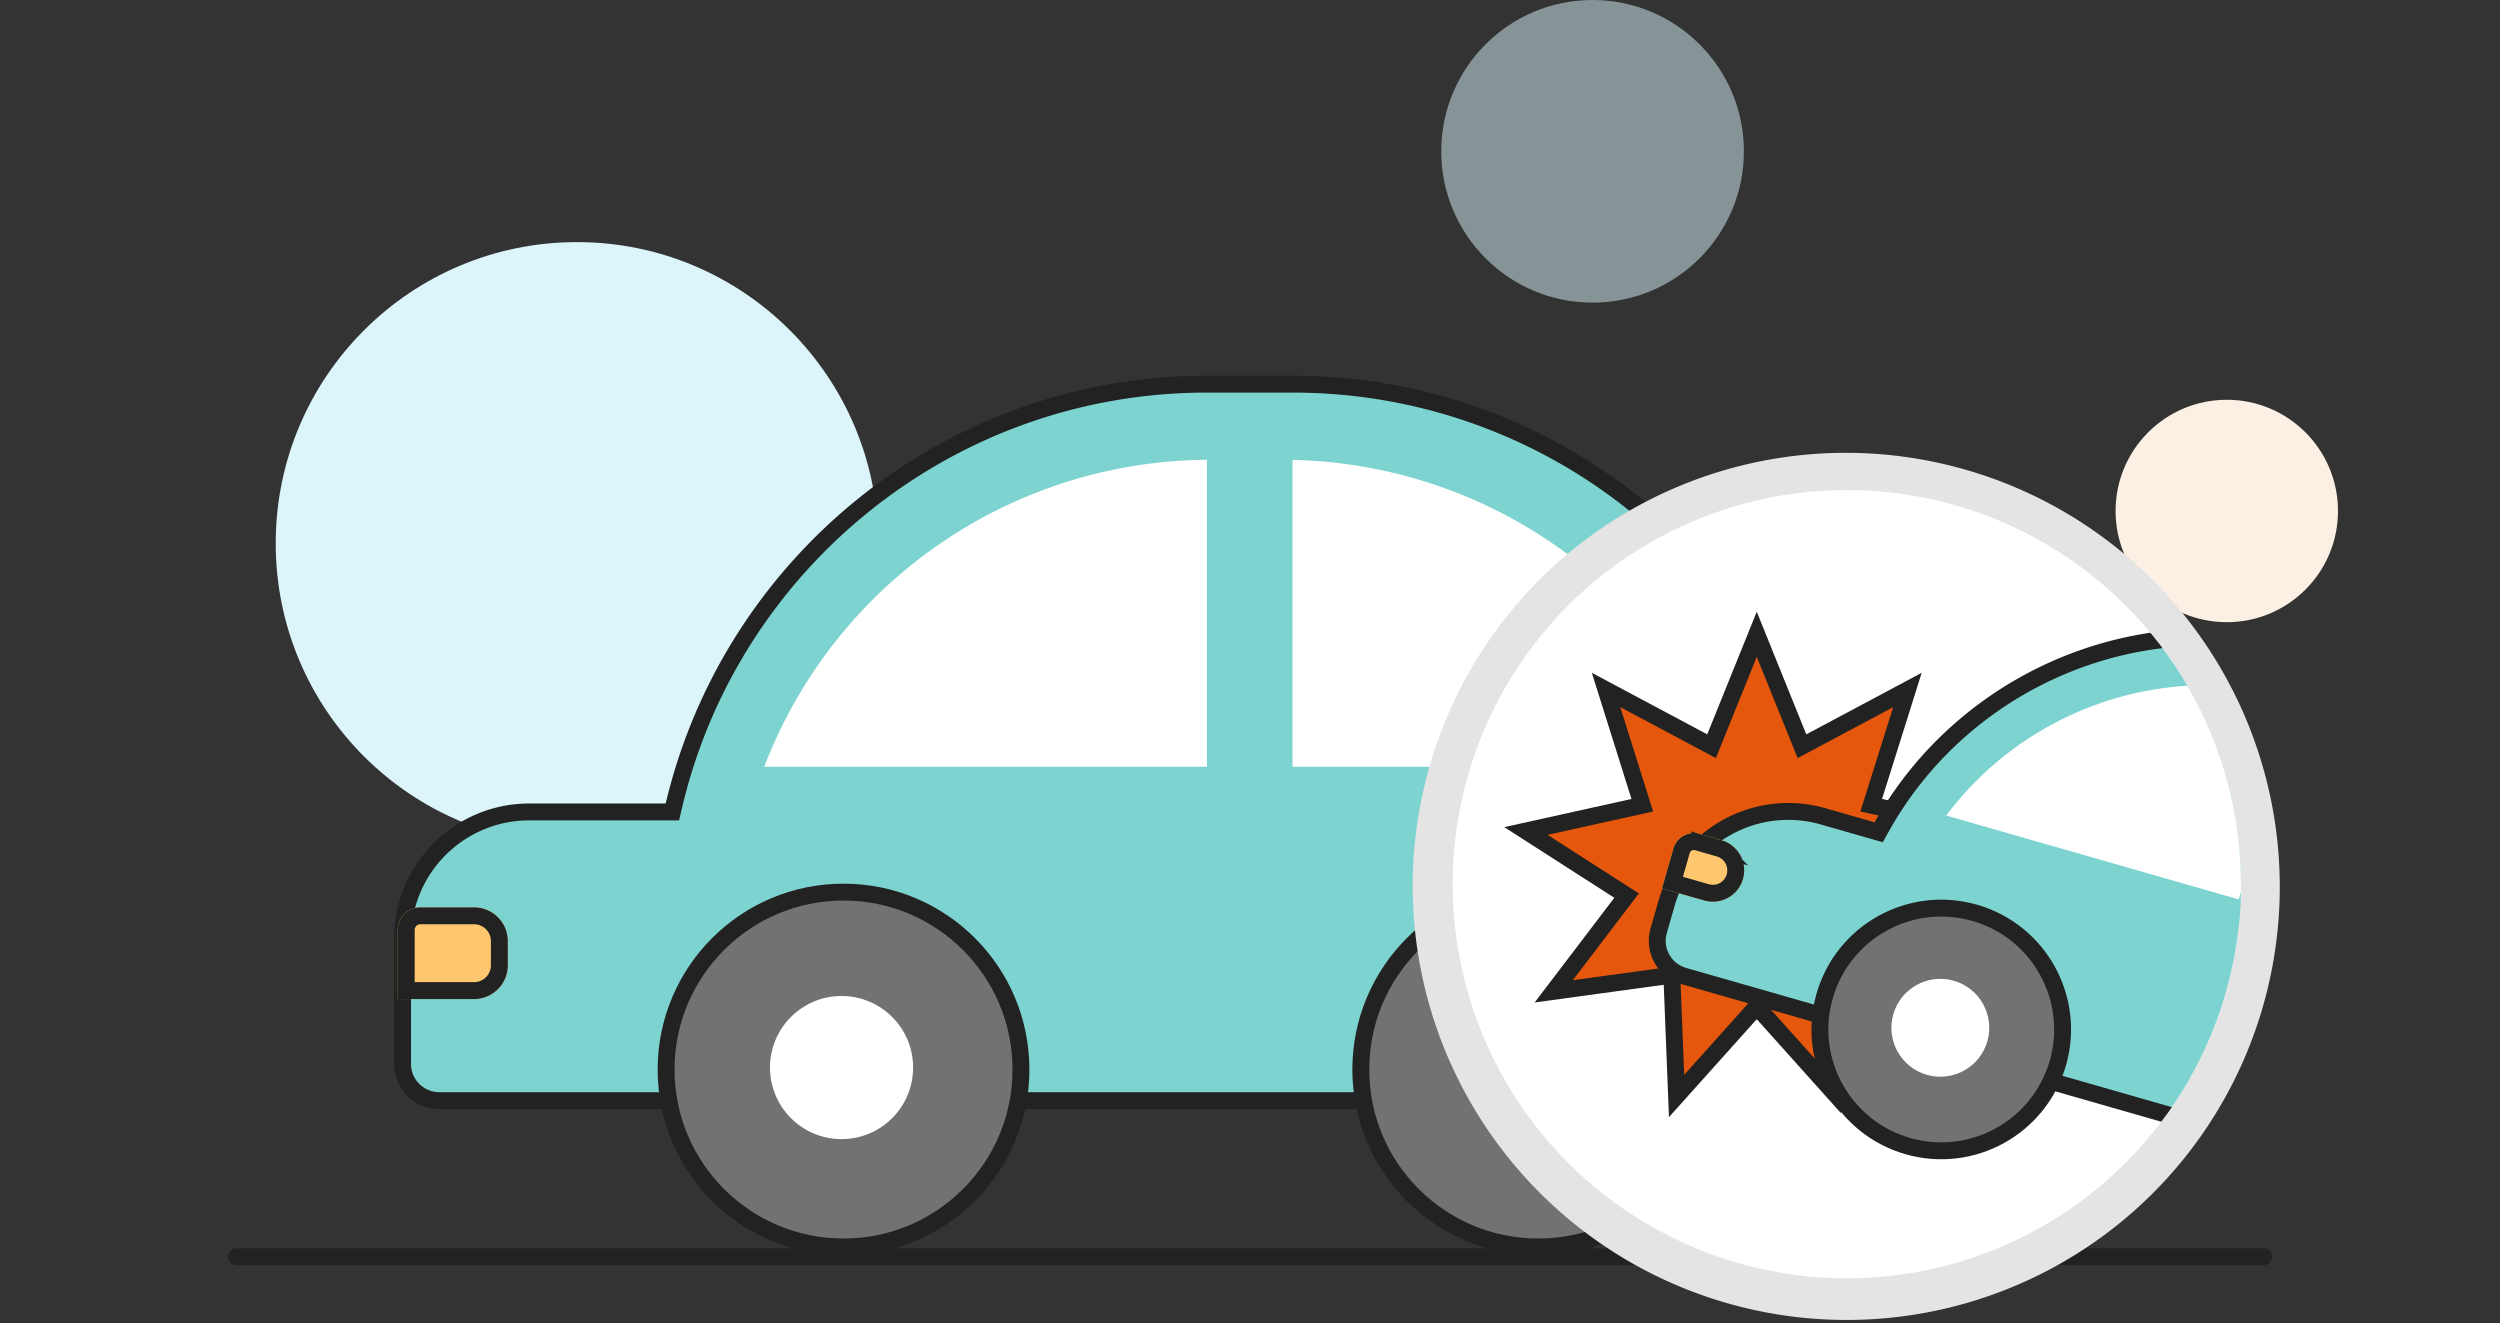 <svg xmlns="http://www.w3.org/2000/svg" width="444" height="235" viewBox="0 0 444 235">
    <rect x="0" y="0" width="444" height="235" fill="#333333" stroke="none"/>
    <defs>
        <clipPath id="cyybbpd36a">
            <path data-name="사각형 463093" d="M24 0h14.669a8 8 0 0 1 8 8v38.268a8 8 0 0 1-8 8H8a8 8 0 0 1-8-8V24A24 24 0 0 1 24 0z" transform="translate(-4)" style="stroke:#222;stroke-width:3px;fill:#3bc9cc"/>
        </clipPath>
        <clipPath id="tcr1lcrbcb">
            <circle data-name="Ellipse 2" cx="70" cy="70" r="70" style="fill:#dcf5fb"/>
        </clipPath>
    </defs>
    <g transform="translate(39 36.282)">
        <circle data-name="Ellipse 2" cx="19.75" cy="19.75" r="19.75" transform="translate(336.728 34.718)" style="fill:#fbf0e3"/>
        <circle data-name="Ellipse 2" cx="53.5" cy="53.5" r="53.5" transform="translate(9.967 6.718)" style="fill:#dcf5fb"/>
        <circle data-name="Ellipse 2" cx="26.874" cy="26.874" r="26.874" transform="translate(216.967 -36.282)" style="opacity:.497;fill:#dcf5fb"/>
    </g>
    <g data-name="합치기 44" style="fill:#7dd3cf">
        <path d="M249.232 128.744H8a6.507 6.507 0 0 1-6.5-6.5V99.976a22.427 22.427 0 0 1 6.59-15.91A22.426 22.426 0 0 1 24 77.475H49.414l.273-1.156a96.529 96.529 0 0 1 12.597-29.787 97.542 97.542 0 0 1 21.288-23.71 96.89 96.89 0 0 1 28.01-15.665c10.494-3.754 21.52-5.658 32.77-5.658h15.195c11.704 0 23.147 2.056 34.011 6.11a96.91 96.91 0 0 1 28.771 16.86 97.43 97.43 0 0 1 21.32 25.398 96.404 96.404 0 0 1 11.654 31.716l.022.12.04.115c.243.69.366 1.416.366 2.156V84.187l.016.11a98.409 98.409 0 0 1 1.07 14.472c0 3.11-.434 7.856-.658 10.104l-.428.023V122.244c0 3.584-2.916 6.5-6.5 6.5z" style="stroke:none" transform="translate(70 66.725)"/>
        <path d="M249.232 127.244c2.757 0 5-2.243 5-5v-14.77l.56-.03c.227-2.439.525-6.126.525-8.675 0-4.774-.354-9.568-1.052-14.25l-.033-.22v-.324a4.99 4.99 0 0 0-.281-1.659l-.08-.23-.044-.238a94.908 94.908 0 0 0-11.473-31.225 95.934 95.934 0 0 0-20.993-25.007 95.415 95.415 0 0 0-28.326-16.6C182.339 5.024 171.073 3 159.548 3h-15.194c-11.079 0-21.934 1.874-32.266 5.57a95.392 95.392 0 0 0-27.577 15.423A96.045 96.045 0 0 0 63.55 47.34a95.032 95.032 0 0 0-12.402 29.325l-.546 2.31H23.999a20.933 20.933 0 0 0-14.849 6.15A20.934 20.934 0 0 0 3 99.976v22.27c0 2.756 2.243 5 5 5h241.232m0 3H8a8 8 0 0 1-8-8v-22.27c0-13.255 10.745-24 24-24h24.228C58.517 32.414 97.65 0 144.354 0h15.194c48.596 0 88.994 35.093 97.233 81.321.292.83.45 1.724.45 2.654v.1a99.516 99.516 0 0 1 1.086 14.694c0 4.309-.796 11.532-.796 11.532l-.29.016v11.927a8 8 0 0 1-8 8z" style="fill:#222;stroke:none" transform="translate(70 66.725)"/>
    </g>
    <g data-name="그룹 631494">
        <path data-name="빼기 4" d="M171.364 54.536H0A84.872 84.872 0 0 1 79.352 0h12.664a85.062 85.062 0 0 1 79.348 54.535z" transform="translate(135.725 81.652)" style="fill:#fff"/>
        <path data-name="사각형 463089" transform="translate(214.353 78.664)" style="fill:#7dd3cf" d="M0 0h15.195v64.037H0z"/>
    </g>
    <g data-name="마스크 그룹 626224" transform="translate(73.973 142.699)" style="clip-path:url(#cyybbpd36a)">
        <g data-name="사각형 463090" style="stroke-miterlimit:10;fill:#fec76f;stroke:#222;stroke-width:3px">
            <path d="M4 0h9.537a6 6 0 0 1 6 6v4.281a6 6 0 0 1-6 6H0V4a4 4 0 0 1 4-4z" style="stroke:none" transform="translate(-3.324 18.452)"/>
            <path d="M4 1.5h9.537a4.5 4.5 0 0 1 4.5 4.5v4.281a4.5 4.5 0 0 1-4.5 4.5H1.5V4A2.5 2.5 0 0 1 4 1.5z" style="fill:none" transform="translate(-3.324 18.452)"/>
        </g>
    </g>
    <g data-name="그룹 631497" transform="translate(118.299 158.438)">
        <circle data-name="타원 596" cx="31.511" cy="31.511" r="31.511" style="fill:#727272;stroke-miterlimit:10;stroke:#222;stroke-width:3px"/>
        <circle data-name="타원 597" cx="12.709" cy="12.709" r="12.709" transform="translate(18.451 18.451)" style="fill:#fff"/>
    </g>
    <g data-name="그룹 631498" transform="translate(241.679 158.438)">
        <circle data-name="타원 596" cx="31.511" cy="31.511" r="31.511" style="fill:#727272;stroke-miterlimit:10;stroke:#222;stroke-width:3px"/>
        <circle data-name="타원 597" cx="12.709" cy="12.709" r="12.709" transform="translate(18.803 18.451)" style="fill:#fff"/>
    </g>
    <g data-name="사각형 463091" style="fill:#e5570c;stroke-miterlimit:10;stroke:#222;stroke-width:3px">
        <path d="M6 0h5.939v21.707H6a6 6 0 0 1-6-6V6a6 6 0 0 1 6-6z" style="stroke:none" transform="translate(316.378 158.438)"/>
        <path d="M6 1.5h4.439v18.707H6a4.5 4.5 0 0 1-4.5-4.5V6A4.5 4.5 0 0 1 6 1.5z" style="fill:none" transform="translate(316.378 158.438)"/>
    </g>
    <path transform="translate(42 223.187)" style="stroke-linecap:round;stroke-linejoin:round;fill:none;stroke:#222;stroke-width:3px" d="M0 0h360"/>
    <g>
        <path data-name="패스 8591" d="M387.548 320.551a77 77 0 1 0 108.9 0 77.018 77.018 0 0 0-108.9 0z" transform="matrix(0 -1 1 .001 -47.107 599.046)" style="fill:#e4e4e4"/>
        <g data-name="그룹 630733" transform="translate(249.426 19.129)">
            <circle data-name="Ellipse 2" cx="70" cy="70" r="70" transform="translate(8.574 67.898)" style="fill:#fff"/>
            <path data-name="패스 12202" d="m41 0 8.028 19.877L67.761 9.89l-6.433 20.467L82 34.934l-17.884 11.48 12.938 17-15.726-2.88L55.239 82 41 66.11 26.761 82l-.849-21.466-20.967 2.878 12.938-17L0 34.934l20.672-4.577L14.239 9.89l18.733 9.987z" transform="translate(21.574 93.521)" style="stroke-linecap:square;fill:#e5570c;stroke:#222;stroke-width:3px"/>
            <g data-name="그룹 626220" transform="translate(8.574 67.898)" style="clip-path:url(#tcr1lcrbcb)">
                <g data-name="car">
                    <g data-name="합치기 44" style="fill:#7dd3cf">
                        <path d="M168.255 87.5H8A6.507 6.507 0 0 1 1.5 81v-5.083a22.427 22.427 0 0 1 6.59-15.91A22.427 22.427 0 0 1 24 53.417H34.232l.273-1.155a65.388 65.388 0 0 1 8.57-20.207 66.243 66.243 0 0 1 14.482-16.087A65.969 65.969 0 0 1 76.614 5.34 66.169 66.169 0 0 1 98.911 1.5h10.412c8.935 0 17.602 1.746 25.76 5.187a66.24 66.24 0 0 1 21.035 14.144 66.513 66.513 0 0 1 8.081 9.767 65.934 65.934 0 0 1 6.101 11.209c3.45 8.134 5.2 16.775 5.2 25.684 0 1.935-.25 4.813-.409 6.452l-.336.019v7.037c0 3.584-2.916 6.5-6.5 6.5z" style="stroke:none" transform="rotate(16 28.735 204.442)"/>
                        <path d="M168.255 86c2.757 0 5-2.244 5-5v-8.46l.462-.025c.138-1.58.282-3.581.282-5.024 0-8.706-1.709-17.15-5.08-25.099a64.43 64.43 0 0 0-5.962-10.953 65.011 65.011 0 0 0-17.472-17.424A64.736 64.736 0 0 0 134.5 8.07C126.527 4.706 118.056 3 109.323 3H98.911a64.673 64.673 0 0 0-21.793 3.751A64.473 64.473 0 0 0 58.495 17.14a64.747 64.747 0 0 0-14.156 15.724 63.892 63.892 0 0 0-8.373 19.744l-.547 2.309h-11.42a20.933 20.933 0 0 0-14.849 6.15A20.934 20.934 0 0 0 3 75.917v5.082c0 2.757 2.243 5 5 5h160.255m0 3H8a8 8 0 0 1-8-8v-5.082c0-13.255 10.745-24 24-24h9.046C40.096 22.15 66.91 0 98.911 0h10.412c37.376 0 67.676 30.216 67.676 67.49 0 2.945-.546 7.881-.546 7.881l-.198.011v5.616a8 8 0 0 1-8 8z" style="fill:#222;stroke:none" transform="rotate(16 28.735 204.442)"/>
                    </g>
                    <g data-name="그룹 631494">
                        <path data-name="빼기 4" d="M117.182 37.292H0A58.033 58.033 0 0 1 54.262 0h8.66a58.166 58.166 0 0 1 54.259 37.292z" transform="rotate(16 -29.182 359.357)" style="fill:#fff"/>
                        <path data-name="사각형 463089" transform="rotate(16 -49.226 552.653)" style="fill:#7dd3cf" d="M0 0h10v44H0z"/>
                    </g>
                    <g data-name="사각형 463090" style="stroke-miterlimit:10;fill:#fec76f;stroke:#222;stroke-width:3px">
                        <path d="M3.711 0h4.082a5.566 5.566 0 0 1 5.566 5.566 5.566 5.566 0 0 1-5.566 5.566H0V3.711A3.711 3.711 0 0 1 3.711 0z" style="stroke:none" transform="rotate(16 -193.513 173.207)"/>
                        <path d="M3.759 1.5h4.034a4.066 4.066 0 0 1 4.066 4.066 4.066 4.066 0 0 1-4.066 4.067H1.5V3.759A2.259 2.259 0 0 1 3.759 1.5z" style="fill:none" transform="rotate(16 -193.513 173.207)"/>
                    </g>
                    <g data-name="그룹 631497" transform="rotate(16 -210.027 290.707)">
                        <circle data-name="타원 596" cx="21.548" cy="21.548" r="21.548" style="fill:#727272;stroke-miterlimit:10;stroke:#222;stroke-width:3px"/>
                        <circle data-name="타원 597" cx="8.69" cy="8.69" r="8.69" transform="translate(12.617 12.617)" style="fill:#fff"/>
                    </g>
                    <g data-name="그룹 631498" transform="rotate(16 -252.212 590.869)">
                        <circle data-name="타원 596" cx="21.548" cy="21.548" r="21.548" style="fill:#727272;stroke-miterlimit:10;stroke:#222;stroke-width:3px"/>
                        <circle data-name="타원 597" cx="8.69" cy="8.69" r="8.69" transform="translate(12.858 12.617)" style="fill:#fff"/>
                    </g>
                    <g data-name="사각형 463091" style="stroke-miterlimit:10;fill:#fec76f;stroke:#222;stroke-width:3px">
                        <path d="M6 0h2.164v14.844H6a6 6 0 0 1-6-6V6a6 6 0 0 1 6-6z" style="stroke:none" transform="rotate(16 -277.752 772.595)"/>
                        <path d="M6 1.5h.664v11.844H6a4.5 4.5 0 0 1-4.5-4.5V6A4.5 4.5 0 0 1 6 1.5z" style="fill:none" transform="rotate(16 -277.752 772.595)"/>
                    </g>
                </g>
            </g>
        </g>
    </g>
</svg>
